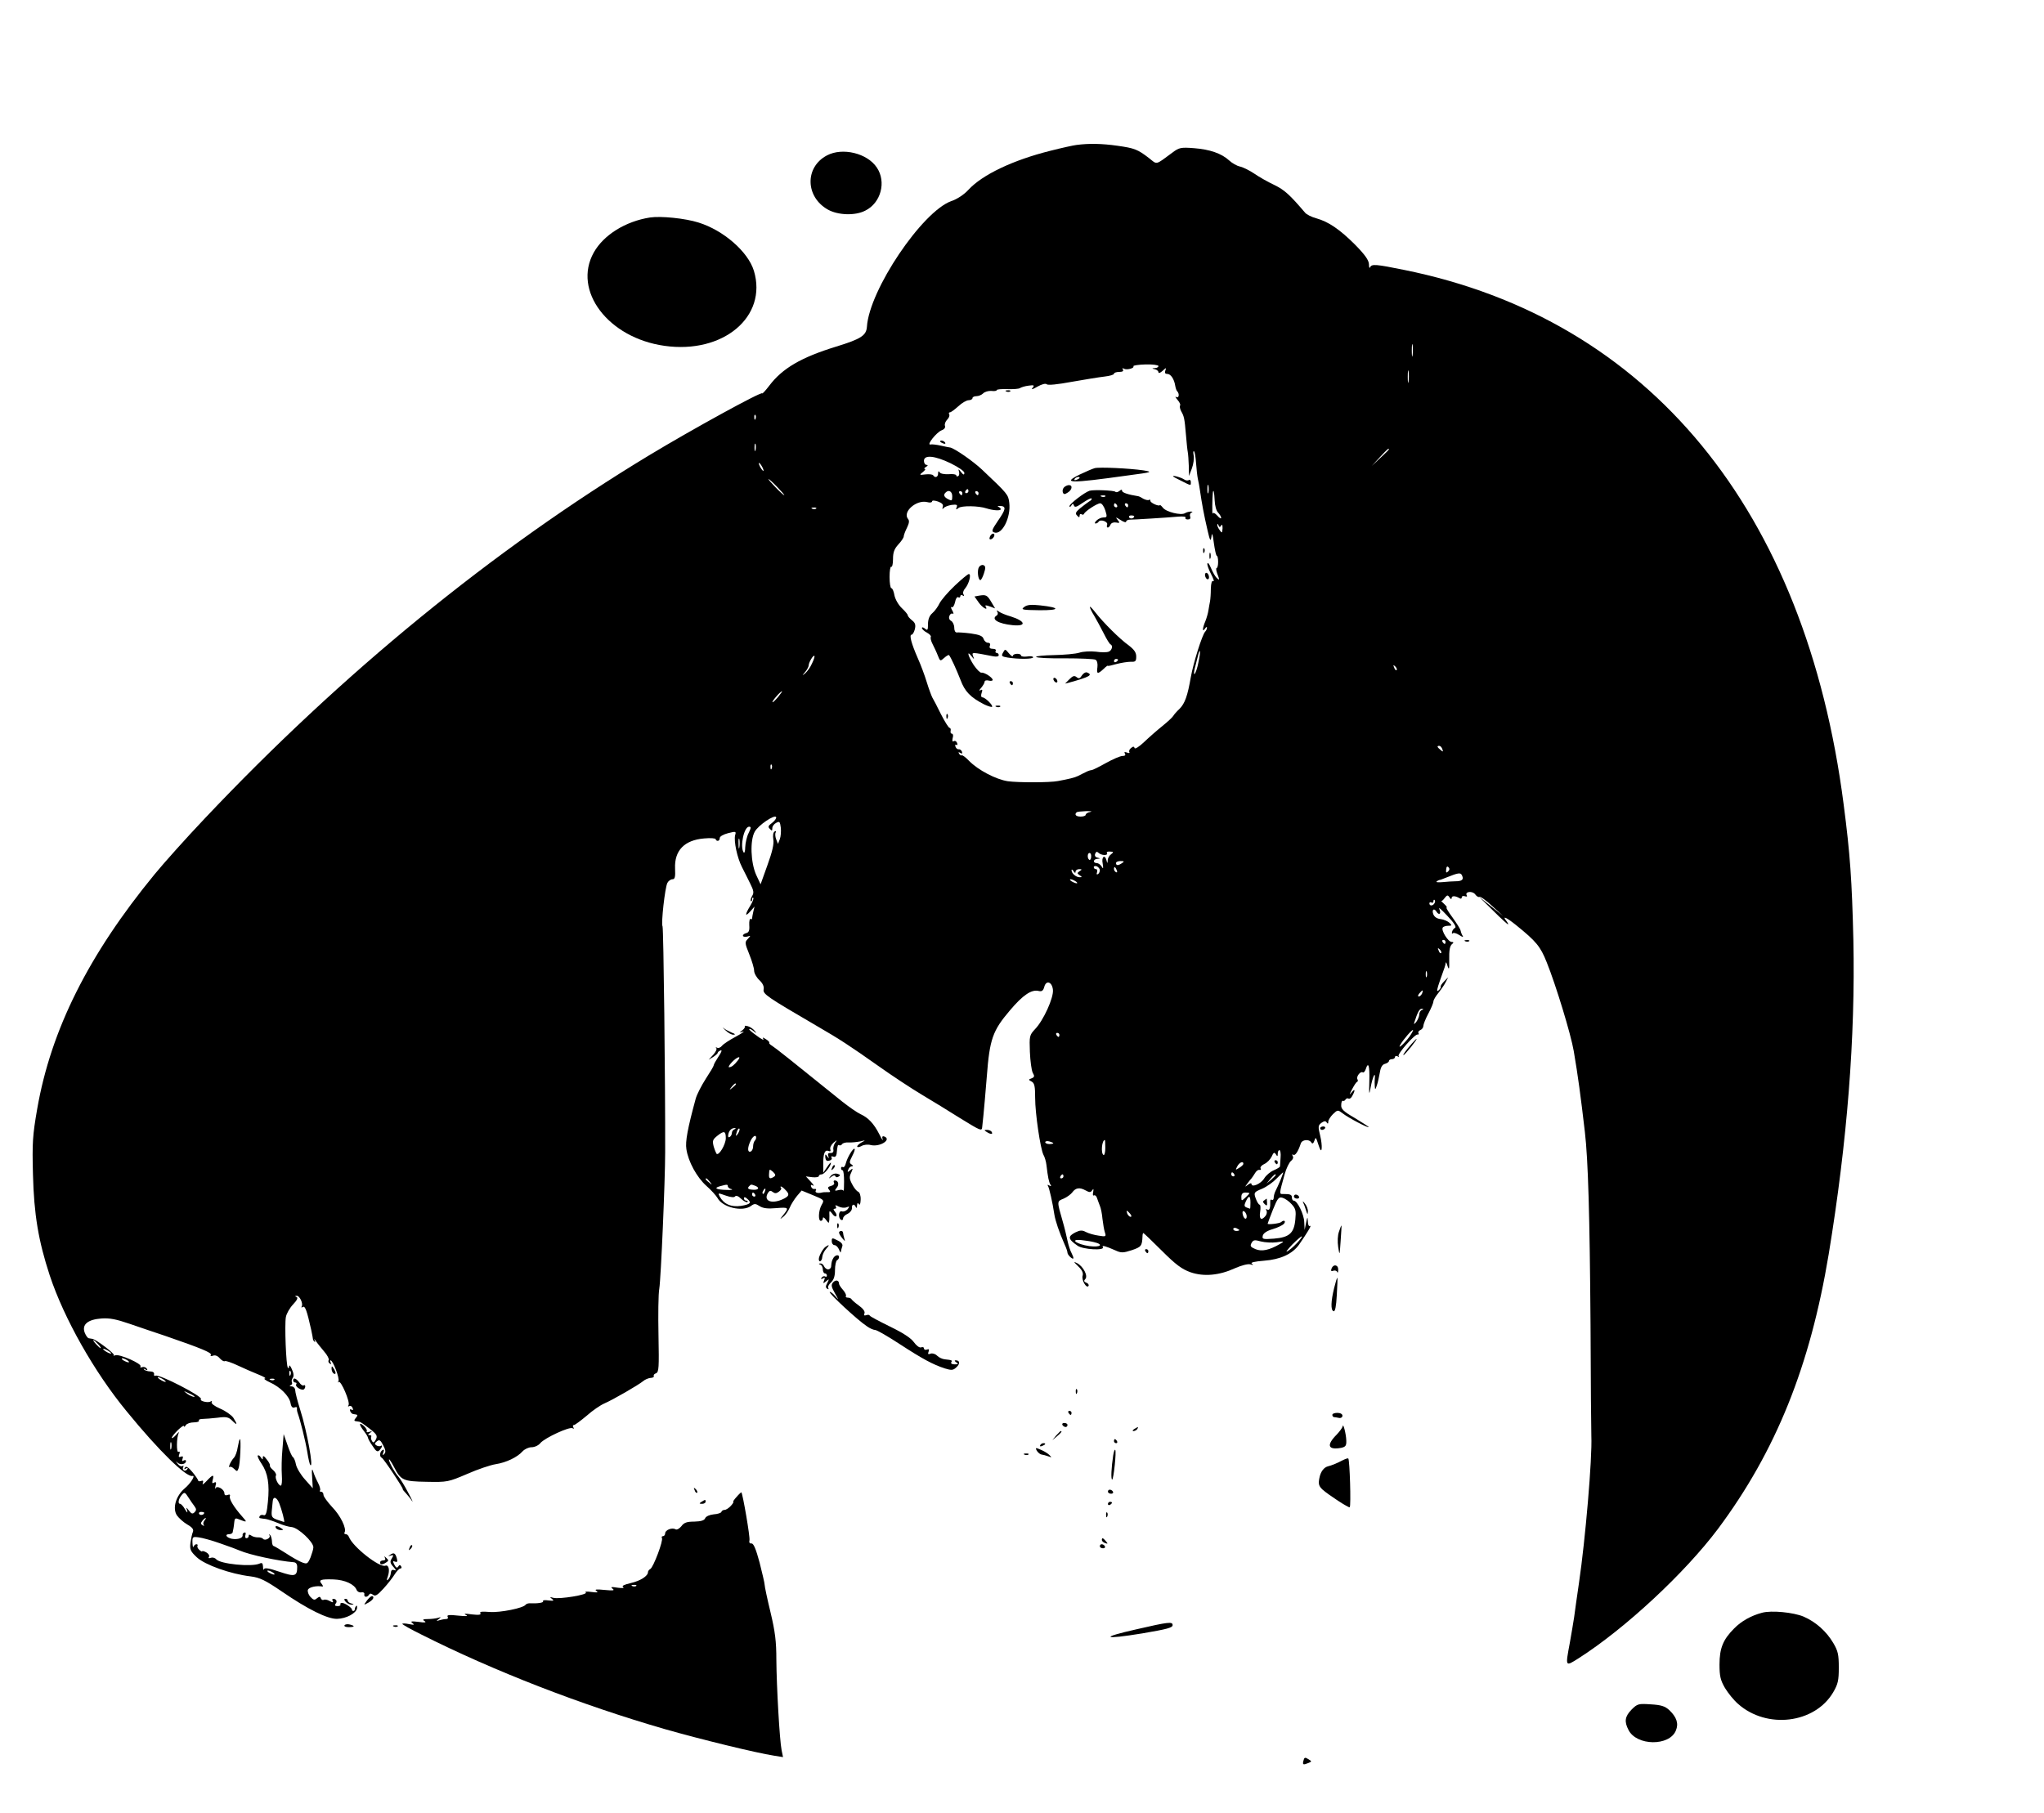 <?xml version="1.0" standalone="no"?>
<!DOCTYPE svg PUBLIC "-//W3C//DTD SVG 20010904//EN"
 "http://www.w3.org/TR/2001/REC-SVG-20010904/DTD/svg10.dtd">
<svg version="1.0" xmlns="http://www.w3.org/2000/svg"
 width="1011pt" height="897pt" viewBox="0 0 1011 897"
 preserveAspectRatio="xMidYMid meet">

<g transform="translate(0,897) scale(0.1,-0.1)"
fill="#000000" stroke="none">
<path d="M5325 8253 c-16 -2 -75 -15 -130 -29 -184 -46 -336 -118 -405 -193
-21 -23 -55 -46 -85 -56 -144 -52 -405 -439 -417 -621 -3 -44 -29 -61 -153
-99 -172 -53 -265 -107 -330 -193 -19 -25 -35 -42 -35 -38 0 12 -343 -176
-560 -307 -769 -465 -1519 -1078 -2198 -1797 -91 -96 -202 -220 -247 -275
-327 -398 -513 -770 -581 -1161 -23 -132 -25 -169 -21 -324 5 -199 27 -329 83
-500 71 -214 221 -479 381 -673 159 -195 295 -327 325 -319 17 4 -10 -38 -39
-62 -43 -37 -61 -98 -38 -133 9 -13 32 -34 51 -45 26 -15 33 -25 28 -37 -4 -9
-9 -33 -12 -54 -4 -33 0 -42 32 -72 40 -37 165 -82 266 -94 46 -6 72 -19 153
-74 131 -90 227 -137 274 -136 45 1 95 27 99 53 1 10 -1 15 -4 11 -4 -4 -7
-11 -7 -16 0 -5 -3 -9 -7 -9 -5 0 -8 3 -7 6 1 9 -34 33 -49 34 -7 0 -11 -4 -8
-8 2 -4 -4 -8 -14 -8 -13 0 -16 4 -10 12 10 11 3 24 -12 24 -5 0 -6 -5 -2 -11
4 -8 0 -8 -15 0 -12 7 -25 9 -30 6 -5 -3 -11 1 -14 7 -3 10 -7 10 -19 1 -12
-11 -18 -9 -33 7 -9 10 -15 26 -12 35 6 13 42 21 71 16 5 -1 4 4 -3 13 -17 20
-5 24 59 22 56 -2 103 -24 114 -52 3 -8 14 -14 23 -12 10 2 17 -2 15 -9 -3
-16 14 -17 23 -3 5 8 11 7 20 0 11 -9 22 -2 52 31 21 23 46 55 55 70 10 16 23
29 28 29 6 0 8 5 4 11 -5 8 -9 8 -14 -1 -6 -9 -11 -7 -19 8 -9 18 -9 21 3 16
11 -4 13 0 9 15 -7 27 -15 32 -33 19 -12 -8 -12 -9 2 -4 15 4 16 3 6 -14 -10
-15 -9 -23 7 -41 15 -17 16 -21 5 -17 -11 4 -16 -1 -17 -15 -1 -11 -7 -25 -13
-31 -8 -8 -9 -4 -2 14 11 32 5 60 -12 54 -29 -11 -162 94 -180 142 -3 8 -10
14 -16 14 -6 0 -9 4 -6 8 12 19 -20 84 -61 126 -23 25 -43 52 -43 60 0 9 -5
16 -12 16 -6 0 -9 3 -5 6 3 4 -1 21 -10 38 -9 17 -20 42 -24 56 -6 18 -8 10
-5 -29 l3 -54 -38 43 c-21 23 -41 56 -45 74 -3 17 -10 34 -15 37 -5 3 -17 30
-27 60 l-19 54 -6 -75 c-4 -41 -5 -99 -3 -127 2 -29 0 -53 -5 -53 -12 0 -31
39 -24 50 3 5 -3 17 -14 27 -11 9 -18 19 -16 23 2 3 -5 17 -16 30 -12 17 -19
20 -19 10 0 -13 -1 -13 -10 0 -5 8 -11 12 -15 9 -3 -3 6 -22 19 -41 31 -46 40
-101 31 -189 -5 -53 -10 -69 -21 -65 -7 3 -16 1 -19 -4 -4 -6 -3 -11 2 -11 4
-1 17 -3 28 -4 11 -2 38 -11 60 -20 22 -10 53 -19 68 -20 32 -3 107 -73 107
-100 0 -9 -7 -31 -14 -50 -14 -32 -17 -34 -41 -25 -14 5 -50 25 -80 45 -30 19
-58 36 -63 37 -4 2 -7 13 -7 25 -1 12 -5 26 -10 30 -4 4 -5 3 -2 -3 8 -13 -23
-29 -32 -17 -3 4 -15 8 -26 7 -11 0 -26 4 -32 9 -9 6 -13 6 -13 -2 0 -6 -5
-11 -11 -11 -6 0 -8 7 -5 16 3 9 1 14 -5 12 -6 -2 -10 -7 -9 -12 3 -15 -23
-24 -53 -19 -28 6 -38 23 -12 23 8 0 16 5 16 10 1 6 3 15 4 20 1 6 3 19 4 31
1 15 6 19 16 15 48 -19 50 -19 24 10 -41 46 -67 88 -62 102 3 7 -1 10 -11 6
-10 -4 -16 -1 -16 8 0 20 -37 41 -44 25 -3 -7 -3 -1 0 12 5 17 3 21 -7 16 -9
-6 -11 -2 -7 13 8 29 1 28 -30 -5 -15 -16 -23 -21 -19 -11 4 12 2 15 -9 11 -7
-3 -14 -1 -14 3 -1 5 -14 24 -29 42 -20 24 -31 30 -36 21 -6 -8 -4 -10 5 -4 9
5 11 4 6 -4 -4 -6 -12 -9 -17 -5 -5 3 -6 10 -3 16 4 6 2 8 -3 5 -6 -4 -17 1
-24 11 -11 14 -11 15 0 5 14 -12 41 -7 41 9 0 5 -5 6 -12 2 -7 -5 -9 -2 -5 9
4 11 2 14 -9 10 -10 -4 -12 0 -7 13 4 10 2 15 -4 11 -11 -7 -10 72 1 94 4 8
-2 3 -13 -10 -12 -13 -21 -19 -21 -14 0 5 14 22 30 38 17 16 30 25 30 19 0 -5
4 -3 9 5 5 8 23 14 40 14 16 0 28 4 25 9 -3 4 5 8 18 8 13 0 46 3 74 6 44 6
55 3 73 -15 25 -25 27 -20 5 15 -9 13 -39 34 -65 45 -28 12 -46 26 -42 32 3 6
1 7 -6 3 -13 -8 -56 3 -47 12 12 12 -209 126 -225 116 -5 -3 -8 0 -7 8 2 7 -6
13 -19 13 -12 0 -26 5 -30 9 -5 5 -2 6 6 1 10 -6 12 -4 7 4 -5 7 -15 10 -23 7
-8 -3 -11 -1 -8 4 8 13 -104 62 -124 55 -9 -3 -12 -3 -8 1 6 6 -86 76 -105 80
-5 1 -13 2 -18 3 -6 0 -15 13 -21 28 -15 40 15 65 83 70 40 3 74 -4 138 -26
47 -16 128 -44 180 -61 177 -61 229 -83 223 -93 -4 -6 0 -8 11 -4 10 4 23 -1
33 -13 9 -10 20 -17 25 -14 4 3 33 -7 65 -22 32 -15 78 -35 103 -45 25 -10 38
-18 30 -19 -8 0 3 -9 25 -19 51 -23 95 -67 102 -102 3 -19 10 -26 20 -22 7 3
13 2 12 -3 -1 -5 0 -16 3 -24 13 -35 39 -139 48 -194 5 -33 12 -62 15 -64 17
-18 -16 165 -50 273 -14 44 -25 88 -25 98 0 9 -8 17 -17 18 -11 0 -13 3 -5 6
6 2 9 9 6 14 -3 6 -1 15 4 22 6 8 5 23 -4 42 -7 17 -13 24 -14 16 0 -8 -3 -12
-6 -8 -9 9 -17 214 -10 251 3 17 19 45 36 63 20 21 25 33 17 36 -9 4 -9 6 1 6
14 1 33 -39 24 -53 -3 -5 0 -6 6 -2 11 7 20 -18 41 -112 5 -23 9 -45 9 -48 0
-3 4 -9 8 -12 4 -4 4 0 0 8 -4 8 -1 6 6 -4 7 -11 26 -34 41 -52 16 -18 26 -38
23 -43 -4 -5 -1 -13 5 -17 8 -4 9 -3 5 4 -4 7 -4 12 -1 12 12 0 46 -90 39
-103 -4 -6 -3 -9 1 -4 11 10 58 -100 49 -115 -4 -6 -3 -8 3 -5 6 4 14 0 17 -9
4 -9 2 -13 -5 -8 -7 4 -10 1 -7 -7 3 -8 10 -15 16 -15 23 -3 24 -4 12 -19 -9
-10 -9 -15 -1 -16 6 -1 15 -2 19 -3 4 0 27 -16 50 -34 37 -29 40 -36 31 -54
-9 -16 -13 -18 -19 -7 -5 7 -6 17 -4 21 3 4 -1 8 -8 8 -10 0 -9 3 2 11 13 9
12 10 -3 5 -10 -3 -16 -2 -13 3 3 4 -3 16 -14 26 -26 23 -25 7 0 -25 11 -14
20 -29 20 -33 0 -4 10 -23 23 -41 18 -28 24 -31 35 -20 13 15 16 28 4 20 -4
-2 -14 -1 -20 3 -10 6 -10 11 2 20 12 10 18 7 31 -19 13 -24 14 -35 5 -44 -8
-8 -9 -6 -4 8 5 13 4 17 -4 12 -14 -8 -16 -33 -4 -38 9 -3 108 -152 104 -155
-1 -2 6 -11 16 -21 9 -10 23 -27 30 -38 7 -10 -1 8 -19 41 -17 33 -39 69 -49
80 -20 22 -53 85 -45 85 2 0 13 -17 24 -38 34 -66 45 -71 161 -73 103 -2 107
-1 201 39 52 23 115 44 140 48 52 8 107 34 133 63 11 12 31 21 45 21 15 0 35
9 44 21 23 26 144 82 159 73 7 -4 8 -3 4 4 -4 7 -3 12 3 12 5 0 33 21 63 46
29 26 69 53 88 61 42 18 168 91 191 110 9 8 26 15 37 16 11 0 18 5 16 9 -3 5
2 11 11 14 14 6 15 28 12 188 -2 99 -1 204 4 231 8 50 29 534 29 675 1 342 -8
1109 -13 1117 -8 13 12 192 24 215 5 10 17 18 25 18 12 0 15 11 13 53 -4 89
46 141 144 149 31 3 57 1 57 -4 0 -4 5 -8 10 -8 6 0 10 6 10 14 0 8 18 18 41
24 39 10 41 9 35 -10 -7 -30 10 -111 34 -158 11 -22 30 -59 41 -82 17 -34 19
-45 9 -61 -6 -10 -9 -22 -6 -25 3 -3 6 1 6 8 0 7 2 11 6 8 3 -3 -4 -21 -15
-39 -27 -44 -27 -58 0 -28 l21 24 -6 -25 c-3 -14 -6 -29 -6 -33 0 -5 -3 -6 -8
-3 -4 2 -7 -12 -6 -31 2 -27 -2 -37 -17 -40 -10 -3 -16 -9 -14 -14 3 -4 13 -5
23 -2 16 5 16 5 1 -12 -16 -16 -15 -21 7 -76 13 -32 24 -69 24 -81 0 -13 12
-34 26 -47 17 -16 24 -32 21 -46 -4 -23 17 -37 262 -180 114 -66 163 -98 306
-199 66 -47 163 -111 215 -142 52 -31 137 -83 189 -116 101 -62 107 -65 109
-45 1 6 3 32 6 57 3 25 10 113 17 195 14 185 29 226 114 326 65 77 108 106
144 96 14 -3 21 2 26 20 9 36 39 26 43 -14 4 -39 -47 -152 -89 -195 -27 -29
-28 -34 -25 -112 2 -45 8 -91 14 -103 10 -17 9 -22 -6 -28 -16 -6 -16 -7 1
-16 14 -8 17 -24 17 -80 0 -78 26 -252 41 -282 6 -10 13 -33 15 -51 7 -60 12
-85 20 -97 5 -8 3 -9 -6 -4 -8 5 -11 4 -6 -3 6 -11 22 -80 31 -140 5 -32 24
-88 51 -149 8 -17 14 -35 14 -41 0 -5 7 -15 15 -22 17 -14 19 -7 5 21 -6 10
-15 38 -20 61 -5 24 -15 66 -23 93 -30 105 -30 101 4 115 16 7 35 21 42 30 17
24 37 27 66 11 20 -11 25 -11 33 0 7 10 8 8 5 -9 -3 -12 -1 -19 4 -16 5 3 12
-3 15 -13 3 -10 10 -27 14 -38 5 -11 11 -40 13 -65 3 -25 8 -55 12 -67 7 -21
5 -22 -31 -16 -22 3 -50 11 -63 18 -19 10 -29 9 -52 -2 -39 -20 -37 -33 11
-66 27 -19 136 -25 125 -7 -7 11 12 6 62 -16 28 -13 38 -13 81 1 47 16 51 21
53 68 0 9 2 17 4 17 2 0 43 -39 92 -88 69 -69 99 -91 141 -106 66 -23 143 -16
221 20 32 14 63 22 75 19 15 -5 17 -3 8 3 -9 6 12 11 61 15 80 6 139 33 172
79 39 56 65 99 55 93 -6 -4 -11 6 -11 22 -2 26 -2 25 -9 -7 l-7 -35 -2 39 c-1
38 -34 106 -52 106 -5 0 -9 7 -9 15 0 15 -8 18 -43 18 -21 -1 -20 0 7 97 8 30
23 60 32 67 9 7 13 17 8 24 -4 7 -3 10 3 6 9 -6 24 16 37 56 6 19 41 23 52 5
5 -8 10 -6 15 8 6 17 7 18 13 2 3 -10 9 -26 12 -35 13 -37 16 8 4 58 -11 45
-11 51 6 64 14 10 21 10 26 2 5 -8 8 -7 8 4 0 8 11 25 23 37 23 22 24 22 48 4
26 -21 129 -75 129 -68 0 2 -31 22 -69 45 -57 33 -69 45 -67 65 0 13 4 22 8
20 4 -2 9 0 13 6 4 6 10 8 15 5 5 -3 14 3 19 14 16 29 13 38 -5 15 -11 -14
-10 -9 3 16 10 19 21 37 26 38 4 2 4 8 1 13 -7 12 15 41 26 34 5 -3 11 4 15
15 13 41 20 18 18 -57 -2 -72 -1 -74 7 -30 9 48 24 81 20 42 -1 -11 -1 -29 0
-40 1 -17 3 -17 10 5 5 14 11 42 15 64 4 26 12 40 26 43 10 3 19 9 19 14 0 5
7 9 15 9 8 0 15 5 15 11 0 5 6 7 13 3 6 -4 9 -4 5 1 -9 9 81 111 94 107 5 -1
7 2 4 7 -3 5 1 11 9 15 8 3 15 12 15 20 0 8 11 36 25 62 14 26 25 53 25 60 0
7 11 25 24 41 12 15 29 39 36 53 l13 25 -20 -20 c-11 -11 -19 -23 -17 -26 2
-4 -3 -12 -11 -19 -11 -9 -8 5 8 51 23 64 26 72 28 87 1 4 5 -4 9 -18 7 -20 9
-14 8 25 -1 58 3 77 17 87 6 5 4 8 -5 8 -17 0 -53 57 -44 71 3 5 15 9 27 9 19
0 19 2 7 14 -8 8 -28 17 -44 19 -19 2 -32 11 -37 25 -8 22 4 31 16 12 13 -21
25 -10 14 13 -6 12 11 -3 39 -33 33 -34 47 -57 39 -60 -6 -3 -13 -12 -15 -20
-2 -8 0 -12 4 -7 4 4 18 0 32 -9 17 -11 22 -12 16 -3 -5 8 -9 20 -10 26 -1 7
-19 35 -39 63 -20 27 -34 50 -30 50 4 0 -1 8 -12 18 -10 9 -17 16 -14 15 2 -2
10 5 17 15 12 15 15 15 24 2 5 -9 10 -10 10 -3 0 12 17 12 38 0 7 -5 12 -3 12
3 0 7 7 9 16 6 8 -3 12 -2 9 4 -12 19 27 24 41 6 7 -10 17 -16 21 -13 5 3 33
-17 63 -45 l55 -50 -60 48 -60 48 70 -69 c39 -39 72 -69 74 -68 2 1 -2 9 -9
18 -22 27 2 16 49 -22 99 -80 120 -105 151 -183 45 -111 120 -357 134 -440 21
-123 34 -220 55 -400 16 -136 24 -409 28 -955 1 -280 3 -528 4 -550 5 -110
-30 -515 -61 -725 -10 -69 -21 -145 -24 -170 -4 -25 -13 -81 -21 -125 -23
-124 -24 -121 43 -79 230 147 525 421 690 641 286 384 455 804 547 1358 92
561 132 1071 122 1555 -7 294 -16 425 -48 670 -188 1458 -962 2400 -2175 2645
-138 28 -160 30 -167 13 -3 -7 -6 -1 -6 15 -1 20 -19 46 -68 96 -77 77 -132
114 -192 131 -23 6 -49 19 -56 28 -76 89 -101 112 -152 137 -32 15 -76 40 -99
56 -22 15 -54 31 -70 35 -16 3 -40 17 -54 30 -38 35 -96 55 -174 61 -65 5 -74
3 -106 -21 -88 -65 -75 -61 -117 -28 -56 43 -71 49 -156 61 -77 11 -142 12
-202 4z m1662 -1040 c-2 -16 -4 -5 -4 22 0 28 2 40 4 28 2 -13 2 -35 0 -50z
m-1257 -54 c0 -5 -8 -10 -17 -10 -17 -1 -17 -2 0 -6 9 -2 17 -9 17 -15 0 -6 9
-3 20 7 18 17 20 17 14 2 -4 -12 -1 -17 10 -17 17 0 34 -26 39 -59 2 -11 6
-24 10 -27 12 -13 8 -36 -5 -28 -7 4 -4 -2 6 -14 11 -12 16 -25 13 -28 -3 -4
-1 -16 5 -28 15 -26 17 -36 24 -118 3 -37 7 -76 9 -85 2 -10 4 -40 5 -68 l1
-50 14 37 c8 21 12 50 9 65 -3 15 -2 24 2 20 4 -4 8 -30 10 -59 2 -29 6 -64 9
-78 3 -14 8 -38 10 -55 10 -68 19 -118 38 -200 12 -52 15 -56 19 -30 3 23 6
15 12 -32 5 -35 11 -63 15 -63 3 0 6 -13 6 -30 0 -16 -3 -30 -7 -30 -4 0 -3
-12 2 -26 13 -34 13 -38 -3 -22 -7 7 -19 28 -27 47 -8 19 -15 30 -18 23 -2 -6
6 -29 18 -52 12 -23 17 -39 11 -35 -7 4 -11 -9 -12 -37 0 -24 -2 -52 -4 -63
-2 -11 -6 -31 -8 -45 -2 -14 -9 -38 -15 -53 -15 -35 -16 -58 -2 -37 5 8 10 10
10 5 0 -6 -4 -15 -9 -20 -15 -16 -59 -156 -71 -225 -16 -92 -29 -130 -56 -157
-13 -12 -27 -28 -31 -35 -4 -7 -29 -30 -55 -51 -25 -20 -66 -56 -89 -78 -24
-23 -45 -36 -47 -30 -3 9 -7 9 -18 0 -8 -6 -11 -15 -8 -20 3 -5 -3 -6 -12 -2
-12 4 -15 3 -10 -5 5 -8 0 -12 -12 -12 -11 0 -48 -16 -82 -35 -34 -19 -66 -35
-71 -35 -5 0 -18 -4 -29 -10 -11 -5 -28 -14 -38 -19 -16 -8 -45 -15 -99 -25
-40 -8 -197 -8 -248 -1 -59 9 -147 55 -192 101 -17 18 -34 30 -36 27 -3 -2 -8
1 -13 8 -5 8 -3 10 6 4 8 -5 11 -3 8 6 -3 8 -10 13 -16 12 -5 -1 -13 4 -16 13
-3 8 -1 12 4 9 6 -3 7 1 4 9 -3 9 -11 13 -17 9 -6 -4 -8 2 -5 15 4 12 2 22 -3
22 -6 0 -9 6 -7 14 2 8 -1 15 -5 15 -5 0 -24 31 -43 68 -18 37 -38 75 -43 83
-4 8 -17 42 -27 75 -10 33 -30 87 -45 120 -31 71 -43 115 -30 115 5 0 12 12
16 27 5 21 2 32 -14 44 -12 10 -21 20 -21 25 0 4 -13 20 -29 35 -17 16 -33 44
-37 64 -3 19 -10 35 -15 35 -5 0 -9 25 -9 56 0 30 4 53 8 50 5 -3 9 14 9 38 0
33 6 50 26 72 15 16 27 34 27 40 0 6 7 25 16 43 11 23 13 35 5 44 -28 35 42
96 95 83 13 -4 24 -2 24 3 0 6 11 6 29 0 21 -8 28 -15 24 -27 -3 -11 -2 -13 4
-6 4 6 22 13 39 16 26 3 31 1 26 -11 -5 -13 -3 -14 9 -4 15 12 99 11 138 -2
35 -11 71 -13 71 -4 0 4 -6 9 -12 12 -7 3 -3 4 10 4 30 -2 28 -16 -13 -75 -29
-43 -32 -51 -18 -56 39 -15 84 74 75 147 -5 40 -7 43 -134 163 -43 41 -135
105 -158 110 -3 0 -23 4 -45 9 -22 5 -46 8 -53 6 -21 -4 30 60 55 70 14 5 20
14 17 22 -3 8 2 22 11 31 9 9 13 20 10 26 -3 5 -2 10 3 10 6 0 24 14 42 30 18
17 41 30 51 30 10 0 19 5 19 10 0 6 9 10 19 10 11 0 26 6 34 14 8 8 26 13 41
12 14 -2 26 0 26 4 0 4 24 6 53 5 28 -1 57 1 62 5 6 4 25 10 42 12 28 4 31 2
20 -11 -8 -10 0 -8 24 6 23 13 41 17 46 12 6 -6 54 -1 124 12 63 11 135 23
162 26 26 3 47 9 47 14 0 5 12 9 26 9 16 0 23 4 18 12 -4 7 -3 8 5 4 13 -8 53
2 47 12 -2 4 25 8 60 9 35 1 64 -3 64 -8z m1237 -76 c-2 -16 -4 -5 -4 22 0 28
2 40 4 28 2 -13 2 -35 0 -50z m-3230 -185 c-3 -8 -6 -5 -6 6 -1 11 2 17 5 13
3 -3 4 -12 1 -19z m0 -155 c-3 -10 -5 -4 -5 12 0 17 2 24 5 18 2 -7 2 -21 0
-30z m3133 4 c0 -2 -19 -21 -42 -42 l-43 -40 40 43 c36 39 45 47 45 39z
m-2168 -69 c40 -20 68 -39 68 -48 -1 -11 -5 -10 -17 5 -12 16 -14 16 -10 3 3
-10 2 -20 -3 -23 -6 -4 -10 -2 -10 3 0 5 -17 8 -37 6 -21 -1 -41 2 -45 9 -5 8
-8 6 -8 -5 0 -19 -15 -24 -24 -10 -3 5 -20 7 -38 5 -31 -4 -32 -3 -14 11 11 9
16 16 10 16 -5 0 -2 5 6 10 10 6 11 10 3 10 -7 0 -13 9 -13 20 0 31 53 26 132
-12z m-932 -18 c6 -11 8 -20 6 -20 -3 0 -10 9 -16 20 -6 11 -8 20 -6 20 3 0
10 -9 16 -20z m75 -100 c21 -22 37 -40 34 -40 -3 0 -23 18 -44 40 -21 22 -37
40 -34 40 3 0 23 -18 44 -40z m2132 -27 c-3 -10 -5 -2 -5 17 0 19 2 27 5 18 2
-10 2 -26 0 -35z m-1187 7 c0 -5 -5 -10 -11 -10 -5 0 -7 5 -4 10 3 6 8 10 11
10 2 0 4 -4 4 -10z m-80 -25 c0 -23 -2 -24 -20 -15 -21 11 -25 22 -13 33 15
16 33 6 33 -18z m50 15 c0 -5 -2 -10 -4 -10 -3 0 -8 5 -11 10 -3 6 -1 10 4 10
6 0 11 -4 11 -10z m80 0 c0 -5 -2 -10 -4 -10 -3 0 -8 5 -11 10 -3 6 -1 10 4
10 6 0 11 -4 11 -10z m1168 -36 c1 -25 8 -52 17 -60 8 -9 15 -20 15 -26 0 -6
-9 -1 -19 11 -12 13 -21 17 -23 10 -3 -9 -2 80 1 104 3 20 7 2 9 -39z m-1971
-40 c-3 -3 -12 -4 -19 -1 -8 3 -5 6 6 6 11 1 17 -2 13 -5z m2003 -84 c5 8 7 3
7 -14 -2 -24 -3 -25 -14 -9 -7 9 -13 22 -12 27 0 6 3 5 6 -3 4 -10 7 -11 13
-1z m-112 -675 c-5 -28 -14 -54 -19 -59 -4 -5 -4 6 0 25 5 19 12 47 16 63 3
15 8 27 10 25 2 -3 -1 -27 -7 -54z m-1912 -8 c-8 -19 -24 -40 -33 -48 -17 -13
-17 -13 0 7 9 11 17 26 17 32 0 15 23 53 28 47 3 -2 -3 -20 -12 -38z m2892
-32 c-3 -3 -9 2 -12 12 -6 14 -5 15 5 6 7 -7 10 -15 7 -18z m-3060 -134 c-13
-15 -25 -27 -27 -25 -4 4 39 54 47 54 2 0 -7 -13 -20 -29z m3286 -257 c5 -14
4 -15 -9 -4 -17 14 -19 20 -6 20 5 0 12 -7 15 -16z m-3317 -96 c-3 -8 -6 -5
-6 6 -1 11 2 17 5 13 3 -3 4 -12 1 -19z m1576 -215 c-13 -2 -23 -9 -23 -14 0
-5 -11 -9 -25 -9 -23 0 -32 10 -20 21 2 3 24 5 47 6 24 0 33 -1 21 -4z m-1574
-54 c-19 -14 -22 -20 -11 -30 10 -11 12 -10 12 4 0 9 9 21 19 26 17 9 19 6 23
-24 2 -18 0 -44 -5 -57 l-9 -23 -9 23 c-5 13 -6 29 -2 34 3 7 1 8 -6 4 -7 -5
-9 -20 -6 -39 4 -22 -5 -61 -29 -127 l-34 -95 -22 47 c-27 61 -31 170 -7 213
17 32 100 88 106 72 2 -5 -7 -18 -20 -28z m-116 -50 c-9 -17 -16 -49 -17 -70
0 -21 -4 -32 -8 -26 -19 29 2 127 27 127 11 0 10 -6 -2 -31z m-46 -71 c-2 -13
-4 -5 -4 17 -1 22 1 32 4 23 2 -10 2 -28 0 -40z m1806 -38 c10 0 16 4 12 9 -3
6 4 9 15 8 19 -1 19 -3 6 -13 -9 -6 -17 -20 -17 -30 -1 -17 -2 -17 -6 -1 -8
32 -26 18 -19 -15 4 -26 3 -29 -5 -15 -5 9 -17 17 -24 17 -21 0 -18 20 3 21
15 1 16 2 0 6 -10 2 -15 10 -11 19 4 11 9 12 16 5 6 -6 19 -11 30 -11z m-66
-9 c0 -11 -5 -17 -9 -15 -11 7 -10 34 1 34 6 0 9 -9 8 -19z m153 -31 c-19 -13
-30 -13 -30 0 0 6 10 10 23 10 18 0 19 -2 7 -10z m-110 -35 c0 -8 -4 -17 -10
-20 -6 -3 -7 1 -4 9 3 9 1 16 -5 16 -6 0 -11 4 -11 10 0 5 7 7 15 4 8 -4 15
-12 15 -19z m1723 -6 c-9 -9 -12 -7 -10 9 1 14 5 18 11 12 7 -7 6 -14 -1 -21z
m-1639 5 c3 -8 2 -12 -4 -9 -6 3 -10 10 -10 16 0 14 7 11 14 -7z m-204 -6 c0
6 8 12 18 12 14 0 15 -2 2 -10 -13 -9 -13 -11 0 -20 13 -9 13 -10 0 -10 -18 0
-40 19 -40 35 0 5 5 3 10 -5 6 -10 10 -11 10 -2z m1913 -23 c7 -17 -3 -25 -34
-25 -13 0 -41 -2 -62 -4 -21 -2 -35 -1 -32 2 4 4 10 7 13 8 4 0 18 5 32 11 67
27 76 28 83 8z m-1913 -25 c8 -5 11 -10 5 -10 -5 0 -17 5 -25 10 -8 5 -10 10
-5 10 6 0 17 -5 25 -10z m1775 -109 c-8 -14 -25 -14 -25 0 0 5 5 7 10 4 6 -3
10 -1 10 6 0 7 3 10 6 6 3 -3 3 -10 -1 -16z m55 -191 c0 -5 -2 -10 -4 -10 -3
0 -8 5 -11 10 -3 6 -1 10 4 10 6 0 11 -4 11 -10z m-22 -55 c-3 -3 -9 2 -12 12
-6 14 -5 15 5 6 7 -7 10 -15 7 -18z m-71 -117 c-3 -7 -5 -2 -5 12 0 14 2 19 5
13 2 -7 2 -19 0 -25z m-23 -83 c-4 -8 -11 -15 -16 -15 -6 0 -5 6 2 15 7 8 14
15 16 15 2 0 1 -7 -2 -15z m-1 -82 c-7 -2 -13 -12 -13 -22 0 -9 -7 -26 -15
-37 -9 -11 -13 -13 -10 -4 16 51 26 70 37 69 10 0 10 -2 1 -6z m-61 -131 c-25
-34 -61 -67 -46 -41 14 25 59 77 63 73 2 -1 -6 -16 -17 -32z m-1732 8 c0 -5
-2 -10 -4 -10 -3 0 -8 5 -11 10 -3 6 -1 10 4 10 6 0 11 -4 11 -10z m-30 -536
c0 -2 -9 -4 -20 -4 -11 0 -20 4 -20 9 0 5 9 7 20 4 11 -3 20 -7 20 -9z m257
-24 c0 -21 -4 -37 -9 -34 -14 9 -8 74 7 74 1 0 2 -18 2 -40z m867 -47 c-1 -21
-3 -41 -3 -44 -1 -4 -15 -12 -31 -19 -17 -7 -38 -25 -47 -40 -16 -27 -63 -47
-63 -27 0 5 -8 3 -17 -4 -17 -13 -17 -13 -3 6 8 11 17 22 20 25 3 3 10 14 17
25 6 11 16 19 23 17 6 -1 9 2 5 8 -3 5 5 15 18 21 14 6 30 23 37 37 9 21 13
23 21 11 7 -12 9 -11 9 4 0 9 4 17 8 17 5 0 8 -17 6 -37z m-184 -31 c0 -4 -9
-13 -21 -20 -19 -12 -19 -11 -9 8 10 19 30 28 30 12z m-45 -52 c3 -5 1 -10 -4
-10 -6 0 -11 5 -11 10 0 6 2 10 4 10 3 0 8 -4 11 -10z m229 -27 c-9 -21 -20
-46 -25 -55 -5 -10 -9 -25 -9 -33 0 -9 -4 -14 -9 -11 -5 3 -9 0 -8 -7 1 -34
-4 -48 -15 -41 -7 4 -8 3 -4 -5 4 -6 2 -18 -4 -26 -21 -26 -33 -17 -27 20 3
19 2 35 -3 35 -4 0 -13 14 -19 31 -10 29 -9 31 32 48 23 10 55 33 71 50 17 17
31 31 33 31 1 0 -5 -17 -13 -37z m-1074 17 c0 -5 -5 -10 -11 -10 -5 0 -7 5 -4
10 3 6 8 10 11 10 2 0 4 -4 4 -10z m1050 7 c0 -2 -10 -12 -22 -23 l-23 -19 19
23 c18 21 26 27 26 19z m-130 -90 c0 -2 -9 -12 -20 -22 -19 -18 -20 -17 -20 3
0 15 6 22 20 22 11 0 20 -2 20 -3z m5 -47 c0 -16 -1 -30 -2 -30 -1 0 -8 3 -17
6 -12 5 -13 10 -4 30 15 32 23 30 23 -6z m204 -8 c20 -22 22 -33 18 -75 -6
-68 -30 -89 -106 -95 -55 -4 -59 -3 -55 15 3 12 21 24 49 32 24 7 49 19 56 27
11 14 -1 20 -14 8 -7 -7 -67 -14 -67 -8 0 2 12 33 26 69 23 57 29 65 48 59 11
-3 32 -17 45 -32z m-799 -47 c7 -9 8 -15 2 -15 -5 0 -12 7 -16 15 -3 8 -4 15
-2 15 2 0 9 -7 16 -15z m576 -8 c3 -24 -13 -21 -19 4 -3 12 -1 19 5 17 6 -2
12 -12 14 -21z m-36 -73 c0 -2 -7 -4 -15 -4 -8 0 -15 4 -15 10 0 5 7 7 15 4 8
-4 15 -8 15 -10z m284 -65 c-16 -17 -37 -35 -47 -40 -10 -6 2 10 25 34 24 24
45 42 47 40 3 -2 -9 -17 -25 -34z m-1004 6 c52 -12 34 -27 -22 -20 -62 9 -99
35 -42 30 19 -2 48 -6 64 -10z m904 -1 c40 6 40 5 16 -9 -52 -30 -89 -38 -120
-25 -24 10 -28 15 -20 30 9 16 15 17 47 8 20 -5 55 -7 77 -4z m-5829 -504 c10
-11 16 -20 13 -20 -3 0 -13 9 -23 20 -10 11 -16 20 -13 20 3 0 13 -9 23 -20z
m65 -46 c0 -2 -9 0 -20 6 -11 6 -20 13 -20 16 0 2 9 0 20 -6 11 -6 20 -13 20
-16z m80 -34 c8 -5 11 -10 5 -10 -5 0 -17 5 -25 10 -8 5 -10 10 -5 10 6 0 17
-5 25 -10z m807 -72 c-3 -8 -6 -5 -6 6 -1 11 2 17 5 13 3 -3 4 -12 1 -19z
m-617 -34 c0 -2 -9 0 -20 6 -11 6 -20 13 -20 16 0 2 9 0 20 -6 11 -6 20 -13
20 -16z m537 10 c-3 -3 -12 -4 -19 -1 -8 3 -5 6 6 6 11 1 17 -2 13 -5z m-398
-80 c14 -12 -19 -1 -35 12 -18 14 -18 14 6 3 14 -6 27 -13 29 -15z m-112 -261
c-3 -10 -5 -4 -5 12 0 17 2 24 5 18 2 -7 2 -21 0 -30z m115 -285 c10 -14 10
-20 0 -30 -9 -9 -15 -8 -27 8 -15 19 -15 19 -9 -1 3 -12 -1 -9 -11 8 -8 15
-20 27 -24 27 -13 0 -8 25 8 44 13 15 16 14 32 -11 10 -16 24 -36 31 -45z
m419 15 c12 -30 29 -93 24 -93 -1 0 -16 5 -33 11 -26 9 -30 15 -28 42 2 18 4
40 5 50 2 26 20 20 32 -10z m-371 -47 c0 -11 -19 -15 -25 -6 -3 5 1 10 9 10 9
0 16 -2 16 -4z m1 -39 c-6 -8 -7 -18 -3 -22 4 -5 1 -5 -6 -1 -10 6 -10 11 -1
22 6 8 14 14 16 14 3 0 0 -6 -6 -13z m79 -113 c41 -14 84 -30 95 -35 51 -22
192 -52 268 -58 11 -1 17 -9 17 -23 0 -47 -11 -50 -88 -24 -50 17 -72 21 -76
13 -2 -7 -5 -1 -5 12 -1 18 -5 21 -18 15 -39 -17 -194 -2 -214 22 -6 7 -18 10
-26 7 -11 -4 -14 -2 -9 5 3 6 -3 16 -14 22 -11 6 -20 8 -20 5 0 -3 -6 0 -14 7
-8 7 -12 16 -9 21 2 4 0 7 -6 7 -5 0 -11 -6 -14 -12 -2 -7 -4 1 -5 19 -1 30 1
31 31 27 17 -2 65 -15 107 -30z m260 -144 c8 -5 11 -10 5 -10 -5 0 -17 5 -25
10 -8 5 -10 10 -5 10 6 0 17 -5 25 -10z"/>
<path d="M4978 7033 c7 -3 16 -2 19 1 4 3 -2 6 -13 5 -11 0 -14 -3 -6 -6z"/>
<path d="M4650 6786 c0 -2 7 -7 16 -10 8 -3 12 -2 9 4 -6 10 -25 14 -25 6z"/>
<path d="M5415 6654 c-11 -3 -44 -17 -73 -31 -92 -45 -55 -46 238 -5 121 16
123 17 75 25 -69 10 -216 17 -240 11z m-75 -48 c0 -2 -7 -7 -16 -10 -8 -3 -12
-2 -9 4 6 10 25 14 25 6z"/>
<path d="M5835 6595 c59 -30 55 -29 55 -9 0 8 -5 12 -10 9 -6 -4 -16 -2 -23 3
-7 5 -25 12 -42 16 -22 4 -17 -1 20 -19z"/>
<path d="M5263 6559 c-6 -6 -9 -17 -6 -25 4 -10 9 -11 24 -1 22 13 26 37 6 37
-7 0 -18 -5 -24 -11z"/>
<path d="M5389 6542 c-25 -8 -99 -65 -99 -76 0 -6 4 -5 9 3 7 11 9 11 13 0 4
-11 14 -7 43 13 22 15 41 25 44 22 3 -3 -2 -10 -12 -15 -9 -6 -29 -21 -45 -34
-22 -19 -25 -26 -14 -36 9 -10 12 -10 12 0 0 7 4 10 9 7 5 -4 11 -3 13 2 5 13
65 52 80 52 8 0 19 -16 25 -35 10 -32 9 -35 -9 -35 -11 0 -26 -7 -34 -15 -9
-8 -11 -15 -5 -15 5 0 12 4 15 9 9 14 48 0 42 -15 -3 -8 -1 -14 3 -14 5 0 11
7 14 15 4 8 15 12 27 10 19 -4 20 -2 8 13 -12 15 -10 15 15 -1 15 -10 27 -13
27 -8 0 5 8 10 18 10 22 0 183 10 239 15 24 2 40 0 37 -5 -3 -5 2 -9 11 -9 11
0 15 5 12 14 -3 8 -1 17 6 20 8 3 6 5 -3 5 -8 0 -21 -3 -29 -8 -19 -12 -93 6
-109 27 -7 9 -14 15 -15 13 -4 -8 -47 11 -47 21 0 6 -3 8 -6 5 -4 -3 -16 -1
-28 5 -11 7 -23 13 -26 13 -51 8 -80 18 -80 27 0 7 -4 7 -13 -1 -8 -6 -17 -8
-20 -4 -8 7 -107 11 -128 5z m78 -28 c-3 -3 -12 -4 -19 -1 -8 3 -5 6 6 6 11 1
17 -2 13 -5z m58 -44 c3 -5 1 -10 -4 -10 -6 0 -11 5 -11 10 0 6 2 10 4 10 3 0
8 -4 11 -10z m55 0 c0 -5 -2 -10 -4 -10 -3 0 -8 5 -11 10 -3 6 -1 10 4 10 6 0
11 -4 11 -10z m30 -54 c0 -11 -19 -15 -25 -6 -3 5 1 10 9 10 9 0 16 -2 16 -4z"/>
<path d="M4896 6314 c-4 -10 -1 -14 6 -12 15 5 23 28 10 28 -5 0 -13 -7 -16
-16z"/>
<path d="M5951 6244 c0 -11 3 -14 6 -6 3 7 2 16 -1 19 -3 4 -6 -2 -5 -13z"/>
<path d="M5982 6220 c0 -14 2 -19 5 -12 2 6 2 18 0 25 -3 6 -5 1 -5 -13z"/>
<path d="M4842 6164 c-10 -17 -4 -64 7 -64 4 0 12 15 18 34 9 27 8 36 -3 40
-7 3 -17 -2 -22 -10z"/>
<path d="M5960 6126 c0 -8 5 -18 10 -21 6 -3 10 1 10 9 0 8 -4 18 -10 21 -5 3
-10 -1 -10 -9z"/>
<path d="M4723 6073 c-34 -32 -68 -72 -76 -88 -8 -17 -24 -39 -36 -49 -14 -12
-21 -31 -21 -54 0 -29 -2 -33 -15 -22 -8 7 -15 8 -15 3 0 -5 11 -16 25 -23 13
-7 22 -17 19 -21 -3 -5 1 -21 9 -36 8 -16 20 -41 26 -57 11 -28 12 -28 31 -11
11 10 22 16 24 14 9 -10 37 -72 57 -123 21 -57 49 -86 117 -121 19 -9 36 -14
39 -12 6 7 -34 47 -48 47 -6 0 -8 9 -4 21 6 16 4 20 -6 14 -8 -5 -6 1 4 12 9
11 17 24 17 30 0 6 9 9 20 6 11 -3 20 -1 20 3 0 12 -42 39 -56 36 -6 -1 -23
16 -38 38 -27 42 -37 77 -11 44 14 -18 15 -18 8 0 -7 20 -8 20 100 -1 16 -3
27 -1 27 6 0 6 -5 11 -11 11 -5 0 -7 5 -4 10 3 6 -3 10 -14 10 -14 0 -19 5
-15 15 4 9 0 15 -9 15 -9 0 -18 8 -22 19 -4 14 -20 21 -63 27 -31 4 -63 6 -69
5 -8 -1 -13 9 -13 23 0 14 -7 29 -15 34 -10 5 -13 15 -9 25 3 9 11 14 16 11 6
-4 5 4 -2 16 -7 12 -8 20 -2 16 5 -3 12 8 16 25 3 17 10 28 16 24 5 -3 10 -1
10 5 0 6 5 8 12 4 7 -5 8 -3 4 5 -5 7 -1 20 7 29 19 21 33 72 19 72 -5 0 -36
-26 -69 -57z"/>
<path d="M4842 6023 l-22 -4 21 -30 c18 -26 49 -43 34 -19 -4 7 3 6 20 0 l27
-10 -19 32 c-20 34 -26 37 -61 31z"/>
<path d="M5066 5967 c-18 -13 -11 -15 75 -16 103 -1 106 13 4 24 -45 5 -65 3
-79 -8z"/>
<path d="M5391 5967 c-1 -4 9 -24 22 -45 12 -20 33 -60 47 -87 14 -28 28 -51
33 -53 13 -6 7 -30 -9 -36 -9 -4 -38 -4 -64 0 -27 3 -63 1 -81 -5 -19 -6 -76
-11 -126 -12 -51 -1 -91 -5 -88 -9 3 -5 67 -8 143 -7 76 0 144 -3 151 -7 8 -5
11 -20 9 -37 -5 -34 1 -36 30 -9 12 12 22 19 22 16 0 -2 19 2 43 9 23 6 54 11
70 11 23 -1 27 2 27 26 0 20 -10 34 -37 55 -44 31 -126 113 -165 163 -15 19
-27 32 -27 27z m139 -261 c0 -3 -4 -8 -10 -11 -5 -3 -10 -1 -10 4 0 6 5 11 10
11 6 0 10 -2 10 -4z"/>
<path d="M4933 5943 c4 -6 3 -14 -3 -18 -30 -18 7 -41 79 -48 70 -7 64 20 -9
43 -25 7 -51 18 -59 24 -11 8 -13 8 -8 -1z"/>
<path d="M4961 5741 c-9 -16 -7 -19 22 -24 56 -9 127 -8 127 1 0 5 -13 7 -30
4 -16 -2 -30 0 -30 5 0 12 -40 11 -40 -2 -1 -5 -9 0 -20 13 -18 22 -19 22 -29
3z"/>
<path d="M5351 5628 c-9 -15 -15 -17 -26 -8 -11 9 -19 6 -35 -10 l-22 -22 24
6 c97 27 115 37 85 49 -7 3 -19 -4 -26 -15z"/>
<path d="M5210 5611 c0 -5 5 -13 10 -16 6 -3 10 -2 10 4 0 5 -4 13 -10 16 -5
3 -10 2 -10 -4z"/>
<path d="M4995 5590 c3 -5 8 -10 11 -10 2 0 4 5 4 10 0 6 -5 10 -11 10 -5 0
-7 -4 -4 -10z"/>
<path d="M4928 5473 c7 -3 16 -2 19 1 4 3 -2 6 -13 5 -11 0 -14 -3 -6 -6z"/>
<path d="M4681 5424 c0 -11 3 -14 6 -6 3 7 2 16 -1 19 -3 4 -6 -2 -5 -13z"/>
<path d="M6305 3220 c3 -5 8 -10 11 -10 2 0 4 5 4 10 0 6 -5 10 -11 10 -5 0
-7 -4 -4 -10z"/>
<path d="M6254 3032 c-9 -5 -8 -10 1 -19 11 -10 13 -9 12 7 -1 11 -1 20 -2 20
0 0 -5 -4 -11 -8z"/>
<path d="M4090 8201 c-110 -58 -107 -205 5 -268 50 -28 135 -31 185 -5 77 38
105 142 57 213 -47 71 -170 101 -247 60z"/>
<path d="M3215 7894 c-121 -19 -229 -86 -278 -173 -106 -189 71 -423 350 -462
290 -41 510 144 442 371 -29 95 -151 201 -274 239 -66 21 -186 33 -240 25z"/>
<path d="M7248 4313 c7 -3 16 -2 19 1 4 3 -2 6 -13 5 -11 0 -14 -3 -6 -6z"/>
<path d="M3588 3873 c13 -13 31 -23 40 -22 11 0 9 4 -8 10 -13 6 -32 15 -40
22 -9 7 -5 2 8 -10z"/>
<path d="M3684 3893 c3 -3 -2 -12 -12 -20 -16 -12 -16 -13 3 -7 11 3 -5 -8
-36 -25 -30 -16 -61 -36 -68 -45 -7 -9 -18 -13 -25 -9 -6 3 -8 2 -3 -2 4 -5
-3 -20 -15 -33 l-23 -25 23 14 c12 8 22 17 22 20 0 4 6 9 14 12 9 4 5 -8 -10
-30 -13 -20 -24 -39 -24 -44 0 -4 -18 -34 -39 -66 -21 -33 -44 -77 -50 -99
-40 -147 -52 -212 -46 -249 9 -62 52 -140 99 -182 24 -21 48 -48 55 -60 25
-47 124 -70 166 -39 16 12 22 12 42 -1 17 -11 40 -14 83 -10 63 5 64 3 31 -38
-15 -19 -15 -19 3 -5 11 8 25 29 32 45 7 17 23 42 36 58 l23 27 56 -23 c56
-23 57 -24 43 -48 -16 -28 -18 -79 -4 -79 6 0 10 6 10 13 0 7 7 4 15 -7 15
-20 15 -20 17 0 0 10 1 26 0 34 0 11 3 10 14 -4 7 -11 17 -17 20 -13 4 4 1 13
-6 22 -9 11 -9 15 -1 15 7 0 9 5 5 11 -5 8 -1 8 14 0 11 -6 29 -8 39 -4 16 6
16 5 5 -10 -8 -8 -20 -13 -28 -10 -16 6 -20 -32 -4 -42 6 -3 10 0 10 7 0 7 10
18 23 23 12 6 21 18 21 28 -2 20 12 23 19 5 3 -7 6 -4 6 7 1 14 4 16 9 8 5 -8
8 1 9 21 1 21 -5 37 -12 40 -8 3 -21 19 -30 37 -14 26 -15 37 -5 57 10 23 9
24 -5 12 -13 -11 -15 -10 -9 4 3 9 11 16 18 16 7 0 6 4 -2 9 -12 7 -11 14 3
41 9 17 15 34 12 36 -6 7 -35 -40 -43 -70 -3 -14 -10 -23 -15 -20 -5 3 -9 0
-9 -5 0 -6 3 -11 8 -11 4 0 7 -25 7 -55 0 -30 -1 -51 -3 -46 -2 5 -13 6 -25 3
-19 -5 -20 -3 -9 11 14 16 9 37 -9 37 -6 0 -7 -5 -4 -11 4 -6 -2 -13 -14 -16
-16 -4 -19 -9 -10 -19 8 -10 6 -13 -8 -12 -10 0 -22 0 -28 -2 -20 -5 -36 0
-30 10 4 6 1 9 -6 8 -6 -2 -14 3 -17 11 -3 9 0 11 9 6 8 -5 3 4 -10 18 l-25
27 32 -4 c18 -2 32 1 32 5 0 5 6 9 14 9 13 0 46 41 46 57 0 4 -9 -5 -19 -21
l-19 -28 0 38 c-1 55 7 77 25 70 10 -4 13 -2 10 8 -3 8 4 22 16 33 17 14 19
14 9 1 -7 -9 -12 -25 -10 -35 2 -12 -3 -18 -14 -17 -11 1 -15 -4 -11 -15 4
-14 3 -14 -6 -1 -8 12 -10 11 -9 -6 2 -15 7 -20 20 -16 10 2 15 9 11 15 -4 6
0 8 8 5 9 -4 15 1 17 13 4 42 6 48 13 43 4 -2 10 0 14 5 3 6 18 10 33 9 15 -1
41 2 57 5 27 7 28 6 8 -4 -13 -7 -23 -16 -23 -21 0 -5 9 -4 21 2 11 7 32 9 46
5 47 -11 107 29 65 43 -8 2 -10 -3 -6 -15 3 -10 -5 2 -17 26 -27 53 -55 82
-93 99 -15 7 -56 35 -90 62 -260 210 -331 266 -347 276 -10 6 -17 13 -14 15 2
3 -5 11 -17 18 -16 10 -18 10 -12 0 4 -7 -11 0 -33 17 -23 16 -40 31 -37 33 2
2 12 -2 21 -10 16 -13 17 -12 5 2 -7 9 -22 19 -33 22 -12 3 -18 3 -15 0z m-35
-170 c-17 -22 -31 -33 -43 -33 -5 0 1 11 14 25 27 28 50 34 29 8z m-9 -117 c0
-2 -8 -10 -17 -17 -16 -13 -17 -12 -4 4 13 16 21 21 21 13z m-7 -223 c-7 -2
-13 -11 -13 -18 0 -8 -5 -17 -11 -20 -6 -4 -9 0 -7 11 3 21 17 34 33 33 6 0 4
-3 -2 -6z m18 -20 c-12 -20 -14 -14 -5 12 4 9 9 14 11 11 3 -2 0 -13 -6 -23z
m-61 -25 c-1 -31 -34 -87 -46 -76 -2 3 -9 19 -14 36 -7 28 -5 34 17 52 35 28
43 25 43 -12z m150 4 c0 -5 -3 -12 -7 -16 -4 -4 -8 -17 -8 -28 0 -12 -6 -23
-12 -25 -16 -6 -17 18 -1 52 11 24 28 34 28 17z m88 -194 c-21 -13 -26 -9 -24
16 1 23 2 23 19 9 13 -13 15 -18 5 -25z m-317 -25 c13 -16 12 -17 -3 -4 -17
13 -22 21 -14 21 2 0 10 -8 17 -17z m89 -22 c0 -5 8 -12 18 -14 9 -3 -1 -5
-23 -4 -51 1 -67 9 -35 18 36 10 40 10 40 0z m134 3 c25 -9 19 -22 -9 -20 -25
1 -31 7 -18 19 8 8 8 8 27 1z m150 -20 c24 -23 20 -33 -17 -49 -55 -23 -92 -4
-68 34 7 11 13 12 23 4 10 -8 18 -8 30 1 10 7 15 16 11 19 -3 4 -4 7 0 7 3 0
13 -7 21 -16z m-101 -9 c-3 -9 -8 -14 -10 -11 -3 3 -2 9 2 15 9 16 15 13 8 -4z
m-147 -24 c4 6 16 2 30 -12 13 -12 27 -19 31 -16 3 4 1 7 -5 7 -7 0 -12 5 -12
11 0 8 5 8 15 -1 24 -20 18 -28 -30 -36 -49 -7 -85 9 -105 46 -10 19 -9 19 30
5 26 -9 42 -10 46 -4z m99 9 c3 -5 1 -10 -4 -10 -6 0 -11 5 -11 10 0 6 2 10 4
10 3 0 8 -4 11 -10z"/>
<path d="M6984 3808 c-30 -34 -47 -58 -42 -58 3 0 19 18 37 40 34 43 38 55 5
18z"/>
<path d="M6530 3388 c0 -4 4 -8 9 -8 6 0 12 4 15 8 3 5 -1 9 -9 9 -8 0 -15 -4
-15 -9z"/>
<path d="M4880 3370 c20 -13 33 -13 25 0 -3 6 -14 10 -23 10 -15 0 -15 -2 -2
-10z"/>
<path d="M4116 3193 c-6 -14 -5 -15 5 -6 7 7 10 15 7 18 -3 3 -9 -2 -12 -12z"/>
<path d="M4108 3151 c-11 -14 -11 -14 4 -3 10 8 17 9 20 3 2 -6 9 -7 16 -2 10
6 9 10 -7 14 -12 3 -25 -2 -33 -12z"/>
<path d="M6400 3050 c0 -5 7 -10 16 -10 8 0 12 5 9 10 -3 6 -10 10 -16 10 -5
0 -9 -4 -9 -10z"/>
<path d="M6445 3022 c4 -8 11 -26 15 -40 7 -22 8 -23 9 -6 1 11 -6 29 -15 40
-8 10 -12 13 -9 6z"/>
<path d="M4141 2904 c0 -11 3 -14 6 -6 3 7 2 16 -1 19 -3 4 -6 -2 -5 -13z"/>
<path d="M6623 2877 c-7 -19 -8 -50 -4 -77 7 -44 7 -43 12 30 3 41 5 76 4 77
-1 1 -6 -12 -12 -30z"/>
<path d="M4150 2872 c0 -5 7 -17 16 -28 14 -17 15 -17 10 -1 -3 10 -6 23 -6
28 0 5 -4 9 -10 9 -5 0 -10 -4 -10 -8z"/>
<path d="M4114 2829 c0 -10 6 -19 13 -19 8 0 18 -10 23 -22 5 -13 9 -18 9 -11
1 6 4 18 7 27 4 9 -4 20 -23 29 -27 14 -29 14 -29 -4z"/>
<path d="M4084 2802 c-13 -8 -34 -46 -34 -61 0 -20 16 -11 17 10 1 12 10 30
19 40 18 20 17 24 -2 11z"/>
<path d="M5665 2780 c3 -5 8 -10 11 -10 2 0 4 5 4 10 0 6 -5 10 -11 10 -5 0
-7 -4 -4 -10z"/>
<path d="M4123 2748 c-8 -14 -10 -19 -12 -43 0 -8 -7 -15 -15 -15 -8 0 -16 7
-20 15 -3 8 -11 15 -18 14 -10 0 -10 -2 0 -6 6 -2 12 -13 12 -24 0 -10 5 -19
10 -19 6 0 10 -5 10 -11 0 -5 -4 -8 -9 -4 -5 3 -13 0 -17 -6 -5 -8 -3 -9 6 -4
10 6 12 4 6 -10 -6 -16 -4 -16 10 -4 16 13 16 12 6 -8 -9 -16 -9 -24 0 -29 6
-4 8 -3 5 3 -4 6 2 18 13 28 14 13 20 31 20 61 0 24 5 46 10 49 6 3 10 10 10
16 0 13 -17 11 -27 -3z"/>
<path d="M5333 2705 c19 -18 26 -33 22 -46 -7 -21 19 -66 29 -51 3 6 -2 13
-11 16 -12 5 -13 10 -5 18 15 15 -10 63 -41 79 -18 9 -18 7 6 -16z"/>
<path d="M6586 2694 c-4 -11 -2 -15 8 -11 8 3 17 1 20 -6 2 -7 5 -2 5 11 1 25
-24 30 -33 6z"/>
<path d="M6599 2598 c-16 -65 -18 -110 -3 -115 8 -3 13 24 16 79 3 46 4 84 3
86 -2 2 -9 -21 -16 -50z"/>
<path d="M4120 2625 c-10 -12 -8 -22 9 -52 21 -37 21 -37 1 -14 -11 13 -23 21
-26 19 -6 -6 140 -141 183 -169 15 -11 34 -19 42 -19 8 0 62 -31 120 -69 115
-75 166 -102 224 -121 33 -10 41 -10 57 5 20 18 18 35 -3 35 -7 0 -6 -4 3 -10
12 -8 10 -10 -8 -10 -13 0 -20 4 -17 10 6 10 5 11 -32 15 -12 1 -29 9 -38 18
-9 9 -23 13 -32 10 -12 -5 -15 -2 -10 10 4 11 2 14 -9 10 -7 -3 -14 0 -14 6 0
6 -6 8 -14 5 -8 -3 -23 8 -36 26 -14 20 -54 46 -118 77 -53 26 -98 50 -100 54
-2 5 -10 5 -18 2 -10 -3 -12 0 -8 10 3 9 -7 23 -28 38 -18 13 -34 27 -36 31
-2 4 -10 8 -18 8 -9 0 -13 4 -10 8 3 5 -4 18 -14 30 -11 12 -20 26 -20 31 0
18 -17 21 -30 6z"/>
<path d="M1640 2198 c0 -9 5 -20 10 -23 13 -8 13 5 0 25 -8 13 -10 13 -10 -2z"/>
<path d="M1450 2140 c0 -5 5 -10 11 -10 5 0 8 -4 4 -9 -7 -12 29 -33 39 -24 9
9 7 25 -2 19 -5 -3 -15 4 -22 15 -16 21 -30 25 -30 9z"/>
<path d="M5321 2084 c0 -11 3 -14 6 -6 3 7 2 16 -1 19 -3 4 -6 -2 -5 -13z"/>
<path d="M5285 1980 c3 -5 8 -10 11 -10 2 0 4 5 4 10 0 6 -5 10 -11 10 -5 0
-7 -4 -4 -10z"/>
<path d="M6590 1970 c0 -5 3 -10 8 -11 4 0 15 -2 25 -4 9 -2 17 3 17 11 0 8
-10 14 -25 14 -14 0 -25 -4 -25 -10z"/>
<path d="M5255 1920 c3 -5 10 -10 16 -10 5 0 9 5 9 10 0 6 -7 10 -16 10 -8 0
-12 -4 -9 -10z"/>
<path d="M6641 1913 c-1 -6 -14 -24 -29 -40 -53 -53 -44 -78 22 -66 22 5 26
11 25 37 -1 32 -16 90 -18 69z"/>
<path d="M5610 1900 c-9 -6 -10 -10 -3 -10 6 0 15 5 18 10 8 12 4 12 -15 0z"/>
<path d="M5224 1868 l-19 -23 23 19 c21 18 27 26 19 26 -2 0 -12 -10 -23 -22z"/>
<path d="M1176 1811 c-3 -22 -12 -46 -19 -53 -7 -7 -16 -22 -21 -33 -4 -11 -4
-16 0 -13 3 4 13 0 22 -9 14 -14 16 -14 22 3 8 21 13 144 7 144 -3 0 -7 -18
-11 -39z"/>
<path d="M5510 1840 c0 -5 5 -10 11 -10 5 0 7 5 4 10 -3 6 -8 10 -11 10 -2 0
-4 -4 -4 -10z"/>
<path d="M5145 1820 c-3 -6 1 -7 9 -4 18 7 21 14 7 14 -6 0 -13 -4 -16 -10z"/>
<path d="M5128 1793 c6 -9 16 -18 23 -19 8 -1 23 -5 34 -9 18 -7 18 -6 5 7 -8
8 -28 20 -43 26 -25 11 -27 10 -19 -5z"/>
<path d="M5506 1769 c-9 -58 -12 -119 -5 -119 7 0 22 141 15 147 -3 3 -7 -10
-10 -28z"/>
<path d="M5068 1773 c7 -3 16 -2 19 1 4 3 -2 6 -13 5 -11 0 -14 -3 -6 -6z"/>
<path d="M6640 1745 c-22 -12 -56 -26 -70 -29 -22 -5 -38 -27 -44 -58 -6 -30
-3 -40 16 -58 28 -25 130 -92 134 -87 7 7 0 234 -7 241 -2 3 -15 -2 -29 -9z"/>
<path d="M3436 1597 c3 -10 9 -15 12 -12 3 3 0 11 -7 18 -10 9 -11 8 -5 -6z"/>
<path d="M5480 1590 c0 -5 7 -10 16 -10 8 0 12 5 9 10 -3 6 -10 10 -16 10 -5
0 -9 -4 -9 -10z"/>
<path d="M3643 1564 c-12 -13 -19 -24 -16 -24 3 0 -2 -9 -12 -20 -10 -11 -24
-20 -31 -20 -7 0 -14 -4 -16 -10 -1 -5 -19 -11 -38 -12 -20 -2 -38 -10 -42
-19 -4 -11 -20 -16 -54 -17 -37 0 -51 -5 -64 -23 -10 -12 -22 -19 -29 -15 -16
10 -51 -3 -51 -20 0 -8 -5 -14 -11 -14 -5 0 -8 -4 -5 -9 8 -12 -42 -144 -57
-153 -7 -4 -12 -11 -12 -16 0 -19 -37 -43 -85 -54 -34 -8 -46 -14 -38 -20 8
-5 -3 -6 -27 -3 -31 5 -37 4 -25 -5 12 -9 3 -10 -40 -6 -40 4 -51 3 -40 -5 11
-8 5 -9 -25 -5 -22 3 -34 2 -28 -2 17 -11 -130 -35 -160 -27 -18 5 -19 4 -7
-5 12 -9 9 -11 -17 -8 -18 3 -30 1 -27 -4 5 -7 -28 -12 -66 -10 -8 0 -17 -3
-20 -7 -11 -17 -127 -40 -178 -36 -38 3 -51 2 -46 -6 5 -8 -7 -10 -42 -6 -34
5 -43 4 -29 -3 13 -6 1 -7 -39 -3 -43 5 -57 3 -52 -5 4 -7 1 -12 -8 -12 -8 0
-23 -3 -33 -6 -15 -5 -16 -4 -3 6 13 10 12 11 -3 6 -10 -3 -33 -6 -50 -6 -25
0 -29 -3 -17 -10 11 -7 2 -9 -30 -4 -35 4 -42 3 -30 -6 12 -9 8 -10 -17 -5
-18 4 -33 4 -33 1 0 -3 42 -27 93 -52 361 -182 792 -349 1207 -469 179 -51
449 -117 539 -131 l44 -7 -7 34 c-10 50 -25 317 -26 448 0 90 -6 139 -29 235
-16 66 -29 128 -29 136 0 8 -12 58 -25 110 -18 67 -30 95 -40 94 -9 -1 -13 5
-10 16 4 14 -33 229 -40 237 -1 1 -12 -9 -24 -23z m-496 -440 c-3 -3 -12 -4
-19 -1 -8 3 -5 6 6 6 11 1 17 -2 13 -5z"/>
<path d="M3470 1540 c-13 -8 -12 -10 3 -10 9 0 17 5 17 10 0 12 -1 12 -20 0z"/>
<path d="M5480 1529 c0 -5 5 -7 10 -4 6 3 10 8 10 11 0 2 -4 4 -10 4 -5 0 -10
-5 -10 -11z"/>
<path d="M5471 1474 c0 -11 3 -14 6 -6 3 7 2 16 -1 19 -3 4 -6 -2 -5 -13z"/>
<path d="M1365 1410 c3 -5 14 -10 23 -10 15 0 15 2 2 10 -20 13 -33 13 -25 0z"/>
<path d="M5450 1351 c0 -5 7 -12 16 -15 14 -5 15 -4 4 9 -14 17 -20 19 -20 6z"/>
<path d="M2026 1313 c-6 -14 -5 -15 5 -6 7 7 10 15 7 18 -3 3 -9 -2 -12 -12z"/>
<path d="M5440 1320 c0 -5 7 -10 16 -10 8 0 12 5 9 10 -3 6 -10 10 -16 10 -5
0 -9 -4 -9 -10z"/>
<path d="M1904 1263 c4 -8 1 -13 -8 -13 -9 0 -16 -4 -16 -10 0 -12 11 -13 30
0 13 8 13 11 1 22 -10 10 -12 10 -7 1z"/>
<path d="M1816 1053 c-18 -25 -18 -25 2 -14 25 13 35 28 25 34 -5 3 -16 -6
-27 -20z"/>
<path d="M1710 1045 c7 -8 20 -14 29 -14 13 1 13 2 -1 6 -10 2 -18 9 -18 14 0
5 -5 9 -11 9 -8 0 -8 -5 1 -15z"/>
<path d="M8715 991 c-53 -14 -102 -41 -138 -78 -54 -54 -72 -97 -72 -178 0
-58 5 -78 27 -116 15 -25 44 -61 65 -79 142 -126 379 -97 470 57 24 41 28 59
28 123 0 64 -4 82 -27 121 -34 58 -87 105 -147 131 -50 21 -159 32 -206 19z"/>
<path d="M5620 909 c-182 -41 -166 -52 30 -20 123 21 150 28 150 41 0 18 -20
16 -180 -21z"/>
<path d="M1704 929 c-3 -5 6 -9 20 -9 31 0 34 6 6 13 -11 3 -23 1 -26 -4z"/>
<path d="M1948 923 c7 -3 16 -2 19 1 4 3 -2 6 -13 5 -11 0 -14 -3 -6 -6z"/>
<path d="M8070 512 c-33 -34 -37 -59 -15 -101 40 -79 202 -81 234 -3 15 35 4
67 -33 102 -21 19 -40 25 -91 28 -61 4 -66 3 -95 -26z"/>
<path d="M6447 259 c-5 -20 -2 -22 25 -11 17 7 17 8 -1 19 -16 10 -20 9 -24
-8z"/>
</g>
</svg>
